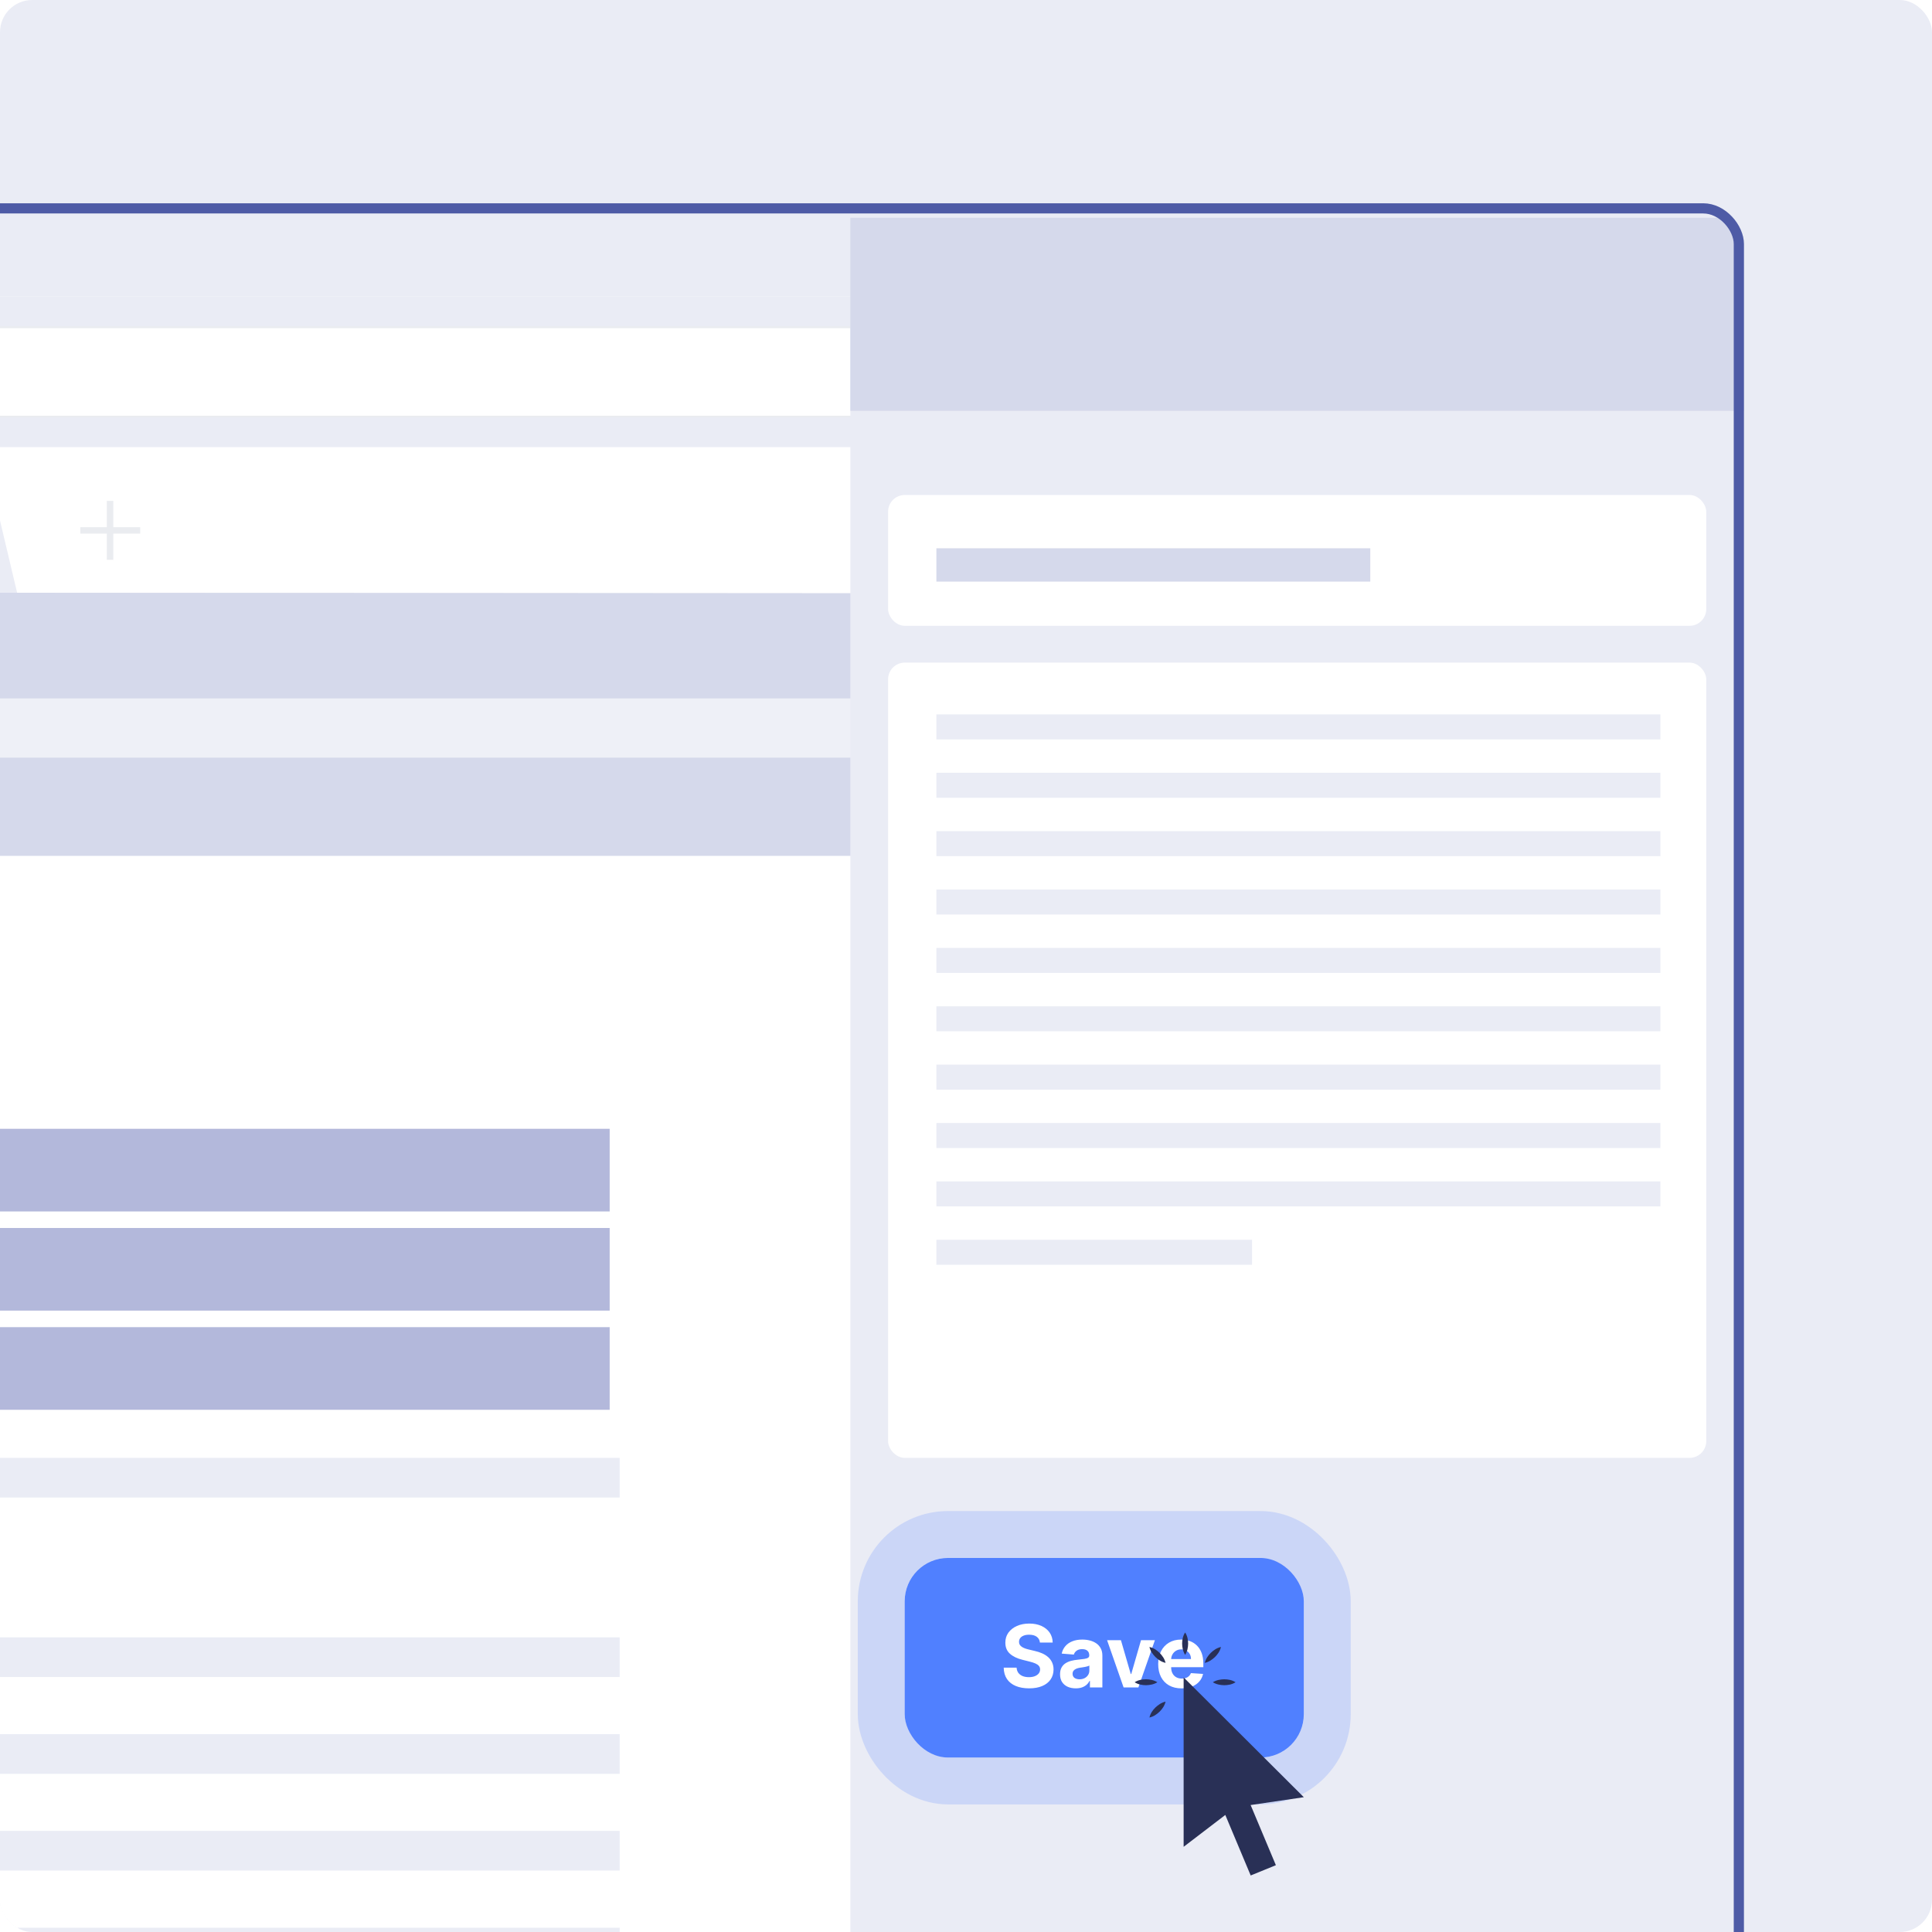 <svg width="130" height="130" viewBox="0 0 130 130" fill="none" xmlns="http://www.w3.org/2000/svg">
<g clip-path="url(#clip0_4974_11896)">
<rect width="130" height="130" rx="2.167" fill="#EAECF5"/>
<g clip-path="url(#clip1_4974_11896)">
<path d="M117.114 14.019H-149.688V177.984H117.114V14.019Z" fill="white"/>
<path d="M117.113 177.984C116.96 178.049 -149.769 178.173 -149.928 178.219C-150.094 178.134 -149.908 14.162 -150.027 14.019V13.692H-149.696C-149.636 13.614 117.239 13.875 117.305 13.823C117.438 13.966 117.007 177.814 117.106 177.99L117.113 177.984ZM117.113 177.984C117.153 178.088 116.642 13.143 117.113 14.215L-149.689 14.345L-149.357 14.019C-149.384 13.908 -149.145 179.023 -149.689 177.749L117.113 177.984Z" fill="#EAECF0"/>
<path d="M117.11 14.02H-149.719V19.953H117.11V14.02Z" fill="#EAECF5"/>
<path d="M117.11 19.952H-149.719V30.088H117.11V19.952Z" fill="#EAECF5"/>
<path d="M98.603 22.018H-117.32V28.03H98.603V22.018Z" fill="white"/>
<path d="M98.663 28.095H-117.387V21.959H98.663V28.095ZM-117.261 27.971H98.537V22.083H-117.261V27.971Z" fill="#EAECF0"/>
<path d="M107.441 27.487C107.182 27.644 106.904 27.762 106.592 27.834C105.795 28.023 104.992 27.88 104.349 27.481C103.718 27.095 103.227 26.474 103.041 25.703C102.657 24.148 103.625 22.58 105.198 22.201C106.777 21.822 108.37 22.776 108.755 24.325C109.067 25.573 108.496 26.834 107.441 27.474V27.487Z" fill="#EAECF0"/>
<path d="M106.784 24.696C106.784 25.18 106.386 25.578 105.888 25.578C105.39 25.578 104.992 25.186 104.992 24.696C104.992 24.206 105.39 23.814 105.888 23.814C106.386 23.814 106.784 24.206 106.784 24.696Z" fill="white"/>
<path d="M107.44 27.121V27.487C107.181 27.644 106.903 27.762 106.591 27.834C105.794 28.023 104.991 27.879 104.348 27.481V27.121C104.348 26.285 105.038 25.599 105.894 25.599C106.75 25.599 107.44 26.285 107.44 27.121Z" fill="white"/>
<path d="M117.118 40.138H112.387V177.984H117.118V40.138Z" fill="#EAECF0"/>
<path d="M114.752 95.546C114.075 95.546 113.531 95.011 113.531 94.344V42.275C113.531 41.608 114.075 41.072 114.752 41.072C115.429 41.072 115.973 41.608 115.973 42.275V94.338C115.973 95.004 115.429 95.54 114.752 95.54V95.546Z" fill="#D0D5DD"/>
<path d="M112.395 40.139H-149.676V177.985H112.395V40.139Z" fill="white"/>
<path d="M112.396 177.985C112.137 177.736 -150.199 178.717 -149.927 177.985C-149.595 177.658 -150.637 39.46 -149.674 39.813C-149.608 39.747 112.522 39.989 112.588 39.943C112.728 40.081 112.29 177.815 112.396 177.985ZM112.396 177.985L112.203 40.139C113.438 40.649 -149.953 40.309 -149.674 40.466C-148.958 38.427 -149.575 178.436 -149.422 177.985C-151.148 177.423 112.84 178.115 112.396 177.985Z" fill="#EAECF0"/>
<path d="M112.395 40.139H-149.676V64.795H112.395V40.139Z" fill="#EAECF5"/>
<path d="M-0.897 31.239H-47.276L-49.387 40.14H1.213L-0.897 31.239Z" fill="#EAECF5"/>
<path d="M33.521 124.609H-66.106V137.992H33.521V124.609Z" fill="white" stroke="#EAECF0" stroke-width="1.372" stroke-miterlimit="10"/>
<path d="M33.513 124.609H19.922V137.992H33.513V124.609Z" fill="#EAECF0"/>
<path d="M28.555 127.935C27.4 126.459 25.25 126.178 23.75 127.315C22.25 128.452 21.965 130.569 23.12 132.046C24.155 133.372 25.993 133.732 27.447 132.974C27.612 132.889 27.772 132.784 27.924 132.673C28.203 132.464 28.442 132.216 28.634 131.948C29.484 130.771 29.497 129.144 28.561 127.942L28.555 127.935ZM27.081 131.588C26.929 131.706 26.763 131.797 26.59 131.863C25.761 132.19 24.779 131.954 24.208 131.216C23.518 130.334 23.691 129.066 24.586 128.386C25.482 127.707 26.77 127.877 27.46 128.759C27.924 129.353 27.997 130.118 27.725 130.765C27.593 131.079 27.373 131.366 27.081 131.588Z" fill="white"/>
<path d="M15.491 110.108H-48.062V114.454H15.491V110.108Z" fill="#EAECF5"/>
<path d="M7.625 33.703H7.188V37.669H7.625V33.703Z" fill="#EAECF0"/>
<path d="M9.434 35.904V35.473H5.406V35.904H9.434Z" fill="#EAECF0"/>
<path d="M112.395 40.139H-149.676V177.985H112.395V40.139Z" fill="white"/>
<path d="M112.396 177.985C112.137 177.736 -150.199 178.717 -149.927 177.985C-149.595 177.658 -150.637 39.46 -149.674 39.813C-149.608 39.747 112.522 39.989 112.588 39.943C112.728 40.081 112.29 177.815 112.396 177.985ZM112.396 177.985L112.203 40.139C113.438 40.649 -149.953 40.309 -149.674 40.466C-148.958 38.427 -149.575 178.436 -149.422 177.985C-151.148 177.423 112.84 178.115 112.396 177.985Z" fill="#EAECF0"/>
<path d="M112.395 40.139H-149.676V64.794H112.395V40.139Z" fill="#EAECF5"/>
<path d="M33.521 124.609H-66.106V137.992H33.521V124.609Z" fill="white" stroke="#EAECF0" stroke-width="1.372" stroke-miterlimit="10"/>
<path d="M33.513 124.609H19.922V137.992H33.513V124.609Z" fill="#EAECF0"/>
<path d="M28.555 127.935C27.4 126.459 25.25 126.178 23.75 127.315C22.25 128.452 21.965 130.569 23.12 132.046C24.155 133.372 25.993 133.732 27.447 132.974C27.612 132.889 27.772 132.784 27.924 132.673C28.203 132.464 28.442 132.216 28.634 131.948C29.484 130.771 29.497 129.144 28.561 127.942L28.555 127.935ZM27.081 131.588C26.929 131.706 26.763 131.797 26.59 131.863C25.761 132.19 24.779 131.954 24.208 131.216C23.518 130.334 23.691 129.066 24.586 128.386C25.482 127.707 26.77 127.877 27.46 128.759C27.924 129.353 27.997 130.118 27.725 130.765C27.593 131.079 27.373 131.366 27.081 131.588Z" fill="white"/>
<path d="M15.491 110.108H-48.062V114.454H15.491V110.108Z" fill="#EAECF5"/>
<path d="M112.395 40.139H-149.676V177.985H112.395V40.139Z" fill="white"/>
<path d="M112.396 177.985C112.137 177.736 -150.199 178.717 -149.927 177.985C-149.595 177.658 -150.637 39.46 -149.674 39.813C-149.608 39.747 112.522 39.989 112.588 39.943C112.728 40.081 112.29 177.815 112.396 177.985ZM112.396 177.985L112.203 40.139C113.438 40.649 -149.953 40.309 -149.674 40.466C-148.958 38.427 -149.575 178.436 -149.422 177.985C-151.148 177.423 112.84 178.115 112.396 177.985Z" fill="#D5D9EB"/>
<path d="M112.395 40.139H-149.676V57.587H112.395V40.139Z" fill="#D5D9EB"/>
<path d="M41.024 75.955H-101.617V81.515H41.024V75.955Z" fill="#B3B8DB"/>
<path d="M41.024 82.628H-101.617V88.188H41.024V82.628Z" fill="#B3B8DB"/>
<path d="M41.024 89.301H-101.617V94.861H41.024V89.301Z" fill="#B3B8DB"/>
<path d="M41.696 98.097H-101.477V100.766H41.696V98.097Z" fill="#EAECF5"/>
<path d="M41.696 110.173H-101.477V112.842H41.696V110.173Z" fill="#EAECF5"/>
<path d="M41.696 123.196H-101.477V125.865H41.696V123.196Z" fill="#EAECF5"/>
<path d="M41.696 116.688H-101.477V119.357H41.696V116.688Z" fill="#EAECF5"/>
<path d="M41.696 129.713H-101.477V132.382H41.696V129.713Z" fill="#EAECF5"/>
<path opacity="0.6" d="M101.322 46.995H-135.531V50.981H101.322V46.995Z" fill="white"/>
<rect x="57.219" y="14.655" width="60.127" height="132.148" fill="#EAECF5"/>
<rect x="57.219" y="14.655" width="60.127" height="12.989" fill="#D5D9EB"/>
<rect x="59.758" y="33.306" width="55.051" height="8.803" rx="1.122" fill="white"/>
<rect x="59.758" y="44.586" width="55.051" height="53.511" rx="1.122" fill="white"/>
<g filter="url(#filter0_d_4974_11896)">
<rect x="60.875" y="104.467" width="26.855" height="13.428" rx="2.915" fill="#5080FF"/>
<rect x="59.297" y="102.889" width="30.012" height="16.584" rx="4.494" stroke="#5080FF" stroke-opacity="0.2" stroke-width="3.156"/>
<path d="M69.974 110.16C69.957 109.993 69.886 109.863 69.76 109.77C69.635 109.678 69.464 109.632 69.249 109.632C69.103 109.632 68.979 109.652 68.878 109.694C68.778 109.734 68.7 109.79 68.647 109.861C68.594 109.933 68.568 110.015 68.568 110.106C68.565 110.182 68.581 110.248 68.615 110.305C68.651 110.361 68.7 110.41 68.762 110.452C68.825 110.492 68.896 110.527 68.978 110.557C69.059 110.586 69.146 110.611 69.239 110.632L69.62 110.723C69.805 110.764 69.975 110.819 70.129 110.888C70.284 110.957 70.418 111.042 70.531 111.143C70.644 111.244 70.732 111.363 70.794 111.499C70.857 111.636 70.89 111.793 70.891 111.969C70.89 112.229 70.823 112.454 70.692 112.644C70.562 112.833 70.375 112.981 70.129 113.085C69.885 113.189 69.59 113.241 69.245 113.241C68.903 113.241 68.604 113.188 68.35 113.083C68.098 112.978 67.9 112.823 67.758 112.617C67.617 112.41 67.543 112.154 67.537 111.849H68.404C68.414 111.991 68.455 112.11 68.526 112.205C68.6 112.299 68.697 112.37 68.818 112.419C68.941 112.466 69.08 112.489 69.234 112.489C69.386 112.489 69.518 112.467 69.63 112.423C69.743 112.379 69.831 112.317 69.893 112.239C69.955 112.16 69.986 112.069 69.986 111.967C69.986 111.872 69.958 111.792 69.901 111.727C69.846 111.662 69.765 111.607 69.657 111.561C69.551 111.516 69.42 111.474 69.266 111.437L68.804 111.321C68.446 111.234 68.164 111.098 67.957 110.913C67.75 110.728 67.647 110.479 67.648 110.166C67.647 109.909 67.715 109.685 67.853 109.493C67.993 109.301 68.184 109.151 68.427 109.043C68.67 108.936 68.946 108.882 69.255 108.882C69.57 108.882 69.845 108.936 70.079 109.043C70.315 109.151 70.499 109.301 70.63 109.493C70.761 109.685 70.829 109.907 70.833 110.16H69.974ZM72.385 113.241C72.182 113.241 72.001 113.206 71.842 113.135C71.683 113.063 71.558 112.958 71.465 112.818C71.374 112.677 71.329 112.502 71.329 112.292C71.329 112.116 71.361 111.967 71.426 111.847C71.491 111.727 71.579 111.63 71.691 111.557C71.803 111.484 71.93 111.429 72.072 111.392C72.215 111.354 72.366 111.328 72.523 111.313C72.708 111.294 72.857 111.276 72.971 111.259C73.084 111.241 73.166 111.215 73.217 111.18C73.268 111.146 73.293 111.095 73.293 111.027V111.015C73.293 110.884 73.252 110.782 73.169 110.71C73.088 110.639 72.972 110.603 72.821 110.603C72.663 110.603 72.536 110.638 72.442 110.708C72.349 110.777 72.287 110.864 72.256 110.969L71.44 110.903C71.482 110.71 71.563 110.543 71.685 110.402C71.806 110.26 71.963 110.151 72.155 110.075C72.348 109.997 72.572 109.959 72.826 109.959C73.002 109.959 73.171 109.979 73.333 110.021C73.496 110.062 73.64 110.126 73.766 110.213C73.893 110.3 73.993 110.412 74.066 110.549C74.139 110.684 74.176 110.846 74.176 111.035V113.181H73.339V112.74H73.314C73.263 112.839 73.195 112.927 73.109 113.003C73.024 113.077 72.921 113.136 72.801 113.179C72.681 113.22 72.542 113.241 72.385 113.241ZM72.637 112.632C72.767 112.632 72.882 112.606 72.981 112.555C73.08 112.503 73.158 112.432 73.215 112.344C73.272 112.256 73.3 112.156 73.3 112.044V111.706C73.272 111.724 73.234 111.741 73.186 111.756C73.139 111.77 73.086 111.783 73.026 111.795C72.967 111.806 72.908 111.817 72.848 111.826C72.789 111.835 72.735 111.842 72.687 111.849C72.583 111.864 72.493 111.889 72.416 111.922C72.338 111.955 72.278 112 72.235 112.056C72.193 112.112 72.171 112.181 72.171 112.263C72.171 112.383 72.215 112.475 72.302 112.539C72.39 112.601 72.502 112.632 72.637 112.632ZM77.711 110L76.599 113.181H75.605L74.493 110H75.425L76.086 112.276H76.119L76.777 110H77.711ZM79.51 113.243C79.183 113.243 78.901 113.177 78.665 113.044C78.43 112.91 78.249 112.721 78.122 112.477C77.995 112.231 77.932 111.94 77.932 111.605C77.932 111.278 77.995 110.991 78.122 110.744C78.249 110.496 78.428 110.304 78.659 110.166C78.891 110.028 79.162 109.959 79.475 109.959C79.684 109.959 79.88 109.993 80.06 110.06C80.243 110.126 80.401 110.227 80.537 110.36C80.673 110.494 80.78 110.663 80.856 110.866C80.931 111.067 80.969 111.303 80.969 111.574V111.816H78.284V111.269H80.139C80.139 111.142 80.112 111.03 80.056 110.932C80.001 110.834 79.924 110.757 79.826 110.702C79.73 110.645 79.617 110.617 79.489 110.617C79.355 110.617 79.236 110.648 79.133 110.71C79.031 110.771 78.951 110.853 78.893 110.957C78.835 111.059 78.805 111.173 78.804 111.298V111.818C78.804 111.976 78.832 112.112 78.891 112.226C78.95 112.341 79.033 112.429 79.141 112.491C79.249 112.553 79.376 112.584 79.524 112.584C79.622 112.584 79.712 112.571 79.793 112.543C79.875 112.515 79.945 112.474 80.002 112.419C80.06 112.363 80.105 112.296 80.135 112.216L80.951 112.27C80.909 112.466 80.825 112.637 80.696 112.783C80.569 112.928 80.405 113.041 80.203 113.123C80.003 113.203 79.772 113.243 79.51 113.243Z" fill="white"/>
</g>
<path d="M84.152 121.457L85.851 125.505L84.156 126.196L82.448 122.124L79.644 124.268V112.869L87.732 120.93L84.152 121.457Z" fill="#293056"/>
<path d="M79.745 111.353C79.588 111.101 79.551 110.85 79.543 110.598C79.547 110.347 79.583 110.095 79.745 109.844C79.907 110.095 79.944 110.347 79.948 110.598C79.939 110.85 79.903 111.101 79.745 111.353Z" fill="#293056"/>
<path d="M78.428 111.891C78.133 111.823 77.93 111.672 77.744 111.496C77.566 111.312 77.412 111.109 77.344 110.821C77.639 110.889 77.845 111.041 78.028 111.217C78.201 111.4 78.359 111.604 78.428 111.891Z" fill="#293056"/>
<path d="M77.877 113.194C77.622 113.35 77.367 113.386 77.112 113.394C76.857 113.39 76.603 113.354 76.348 113.194C76.603 113.035 76.857 112.999 77.112 112.995C77.367 113.003 77.622 113.039 77.877 113.194Z" fill="#293056"/>
<path d="M78.428 114.499C78.359 114.79 78.206 114.99 78.028 115.173C77.841 115.349 77.635 115.501 77.344 115.569C77.412 115.277 77.566 115.073 77.744 114.894C77.93 114.722 78.137 114.566 78.428 114.499Z" fill="#293056"/>
<path d="M81.609 113.194C81.864 113.039 82.119 113.003 82.374 112.995C82.629 112.999 82.884 113.035 83.139 113.194C82.884 113.354 82.629 113.39 82.374 113.394C82.119 113.386 81.864 113.35 81.609 113.194Z" fill="#293056"/>
<path d="M81.07 111.891C81.139 111.6 81.293 111.4 81.471 111.217C81.657 111.041 81.863 110.889 82.155 110.821C82.086 111.113 81.932 111.316 81.754 111.496C81.568 111.668 81.362 111.823 81.07 111.891Z" fill="#293056"/>
<path d="M111.724 48.07H63.008V49.754H111.724V48.07Z" fill="#EAECF5"/>
<path d="M111.724 51.998H63.008V53.681H111.724V51.998Z" fill="#EAECF5"/>
<path d="M111.724 55.926H63.008V57.609H111.724V55.926Z" fill="#EAECF5"/>
<path d="M111.724 59.854H63.008V61.537H111.724V59.854Z" fill="#EAECF5"/>
<path d="M111.724 63.782H63.008V65.465H111.724V63.782Z" fill="#EAECF5"/>
<path d="M111.724 67.71H63.008V69.393H111.724V67.71Z" fill="#EAECF5"/>
<path d="M111.724 71.637H63.008V73.321H111.724V71.637Z" fill="#EAECF5"/>
<path d="M111.724 75.565H63.008V77.248H111.724V75.565Z" fill="#EAECF5"/>
<path d="M111.724 79.493H63.008V81.177H111.724V79.493Z" fill="#EAECF5"/>
<path d="M84.247 83.421H63.008V85.104H84.247V83.421Z" fill="#EAECF5"/>
<path d="M92.204 36.891H63.008V39.135H92.204V36.891Z" fill="#D5D9EB"/>
</g>
<rect x="-149.763" y="14.021" width="266.766" height="163.9" rx="2.4" stroke="#4E5BA6" stroke-width="0.686"/>
</g>
<defs>
<filter id="filter0_d_4974_11896" x="56.99" y="100.946" width="34.626" height="21.198" filterUnits="userSpaceOnUse" color-interpolation-filters="sRGB">
<feFlood flood-opacity="0" result="BackgroundImageFix"/>
<feColorMatrix in="SourceAlpha" type="matrix" values="0 0 0 0 0 0 0 0 0 0 0 0 0 0 0 0 0 0 127 0" result="hardAlpha"/>
<feOffset dy="0.364"/>
<feGaussianBlur stdDeviation="0.364"/>
<feColorMatrix type="matrix" values="0 0 0 0 0.063 0 0 0 0 0.094 0 0 0 0 0.157 0 0 0 0.05 0"/>
<feBlend mode="normal" in2="BackgroundImageFix" result="effect1_dropShadow_4974_11896"/>
<feBlend mode="normal" in="SourceGraphic" in2="effect1_dropShadow_4974_11896" result="shape"/>
</filter>
<clipPath id="clip0_4974_11896">
<rect width="130" height="130" rx="2.167" fill="white"/>
</clipPath>
<clipPath id="clip1_4974_11896">
<rect x="-150.105" y="13.678" width="267.452" height="164.586" rx="2.743" fill="white"/>
</clipPath>
</defs>
</svg>

